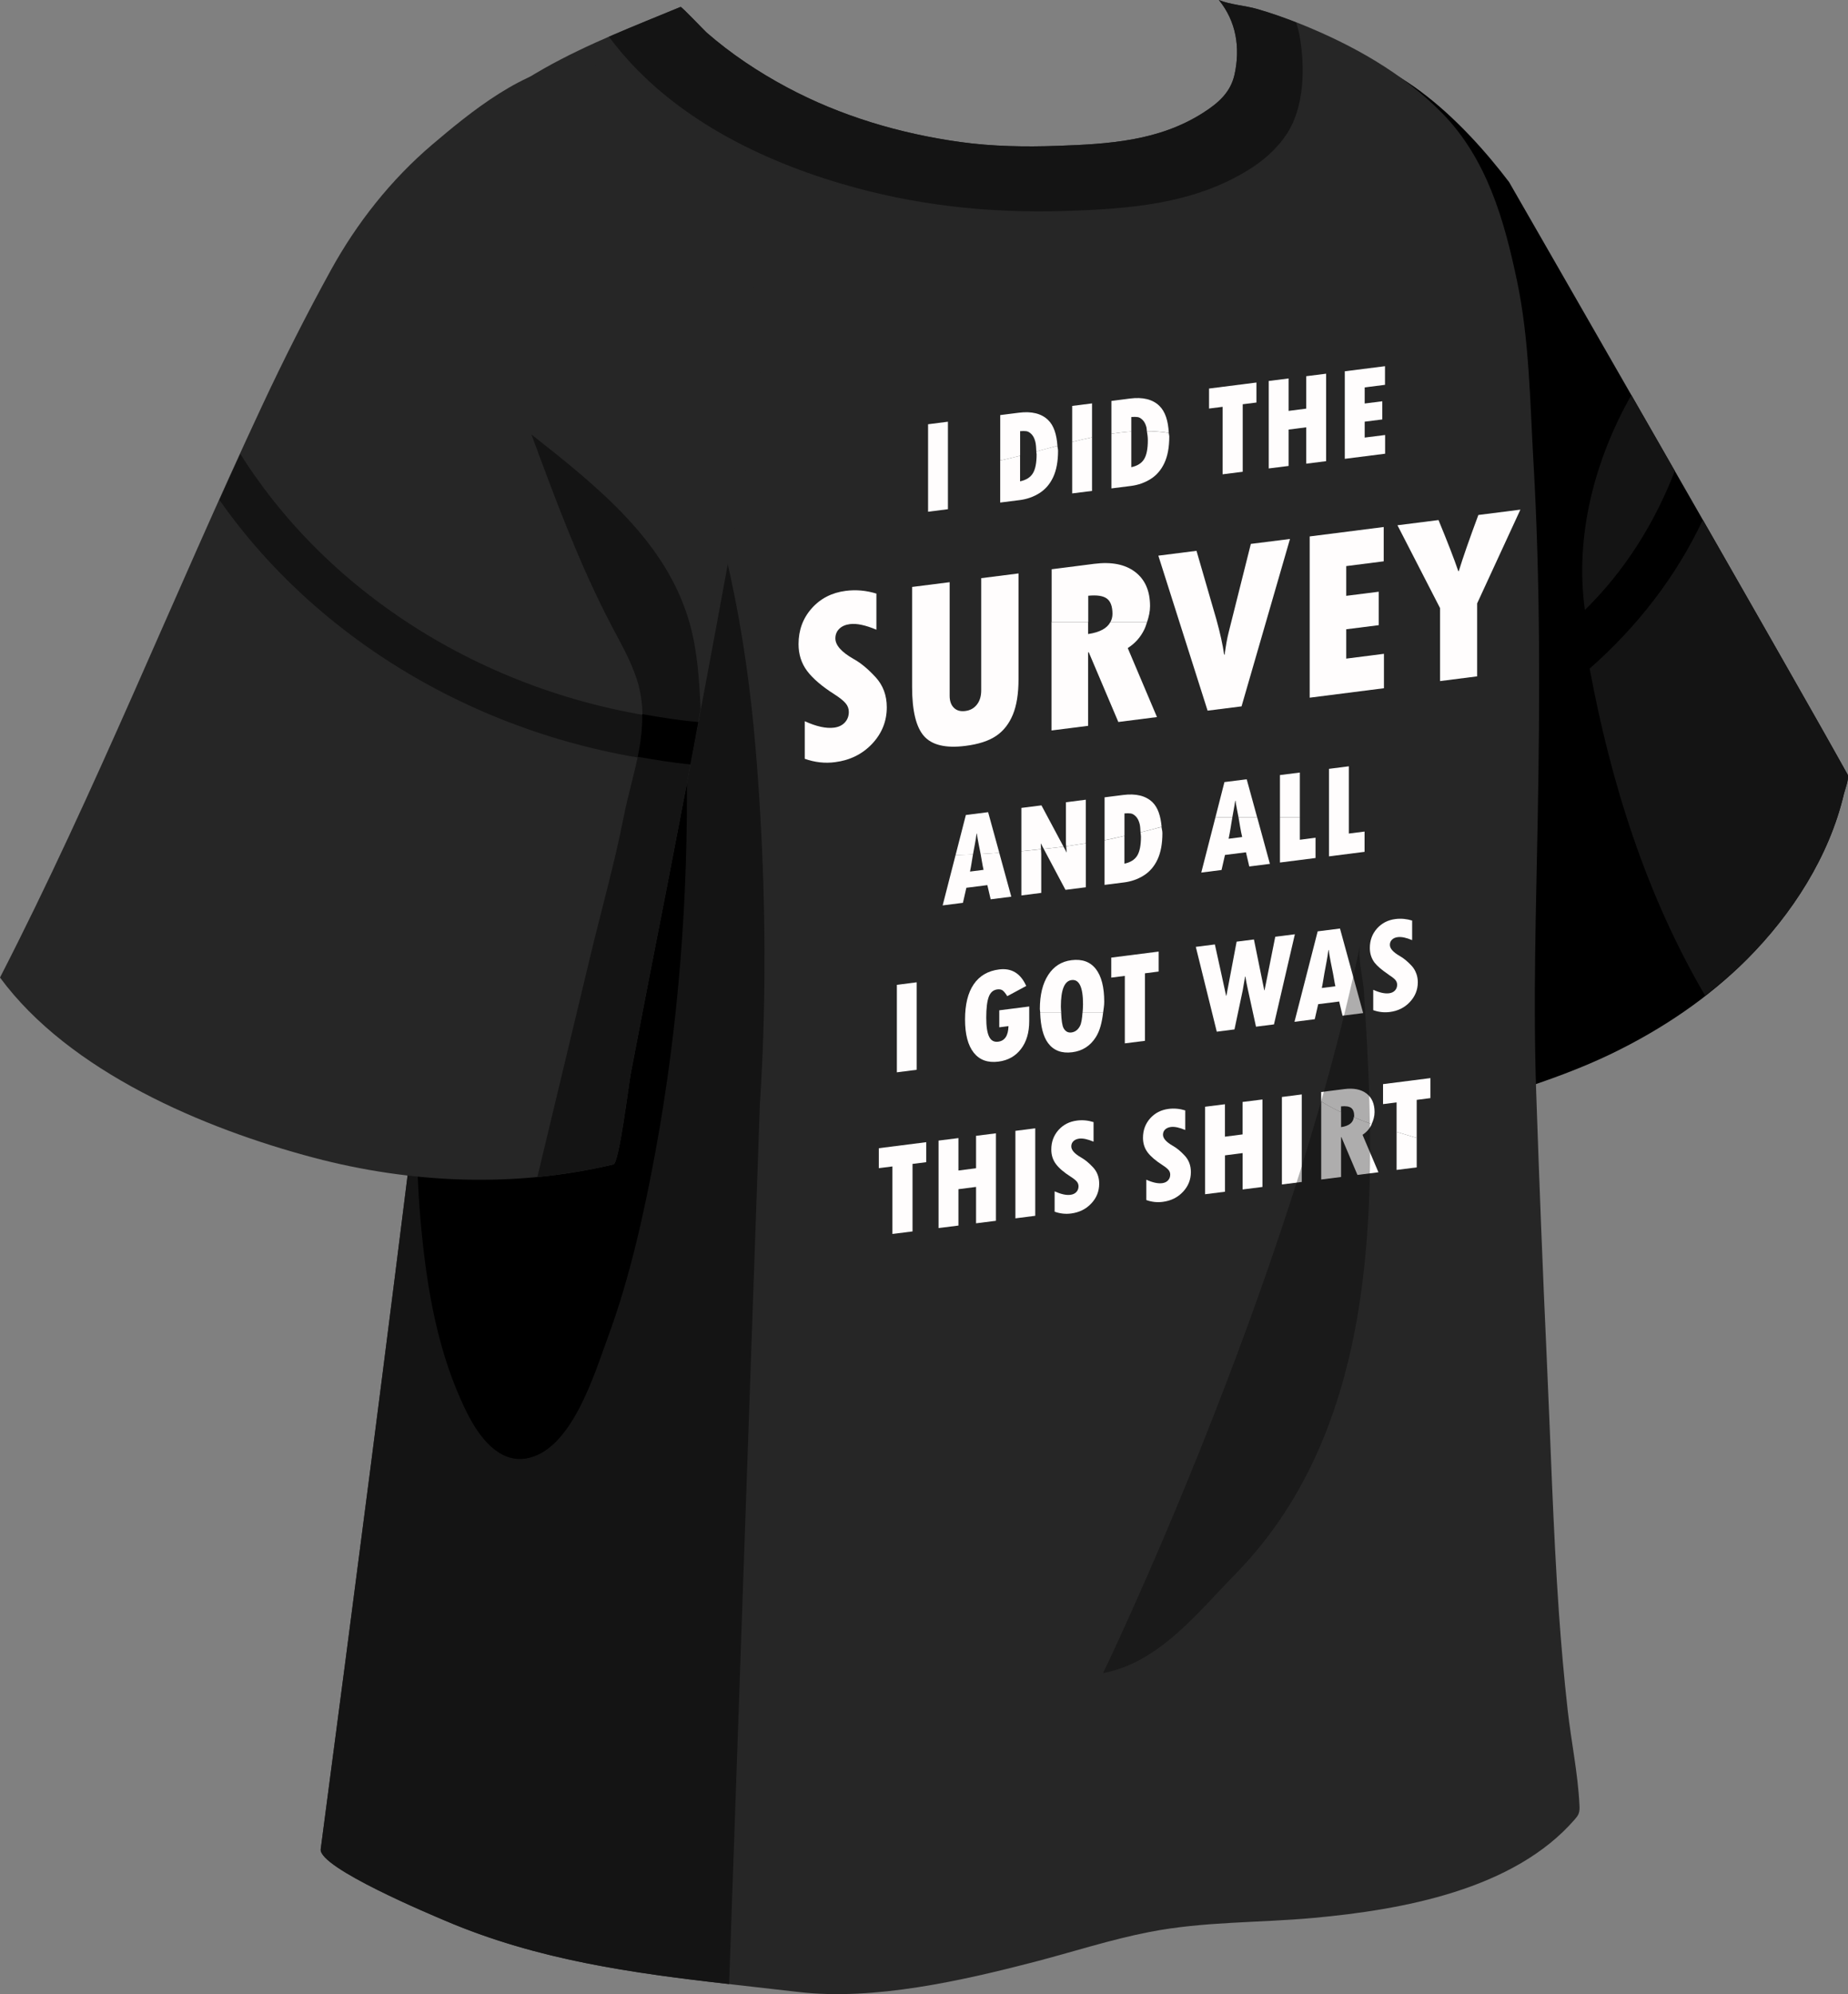 <?xml version="1.0" encoding="UTF-8" standalone="no"?>
<svg xmlns="http://www.w3.org/2000/svg" viewBox="-29.558 -85.92 47.305 51.036" width="100%" height="100%">
<rect x="-29.558" y="-85.92" width="47.305" height="51.036" fill="#808080" stroke="none"/>
<g><path d="M1.12-73.437c-0.481-1.773-0.861-3.573-0.904-5.377c-0.043-1.818,0.52-3.727,1.871-4.944c0.495-0.446,1.104-0.795,1.768-0.854c2.089-0.188,4.07,1.842,5.216,3.351c0,0,7.312,12.715,8.665,15.163c0.048,0.086-0.073,0.407-0.093,0.492c-0.376,1.607-1.328,3.079-2.481,4.236c-0.996,1-2.184,1.794-3.451,2.409c-0.812,0.394-1.653,0.692-2.509,0.973C8.3-57.691,7.147-57.61,6.197-57.604c-1.324-3.993-2.774-7.969-3.954-12.006C1.876-70.865,1.471-72.144,1.12-73.437z"></path><path style="fill:#141414;" d="M12.201-75.809c-0.942,1.659-1.452,3.619-1.189,5.5c1.026-1.005,1.786-2.226,2.302-3.557C12.938-74.525,12.563-75.178,12.201-75.809z"></path><path style="fill:#141414;" d="M15.162-61.37c1.153-1.157,2.105-2.629,2.481-4.236c0.02-0.085,0.141-0.406,0.093-0.492c-0.549-0.993-2.08-3.678-3.705-6.517c-0.688,1.46-1.676,2.731-2.897,3.806c0.546,2.939,1.45,5.801,2.956,8.371C14.464-60.729,14.827-61.034,15.162-61.37z"></path></g><!---0025-00890003900058--><g><path style="fill:#262626;" d="M10.036-51.149c-0.105-2.276-0.193-4.553-0.271-6.831c-0.08-2.36-0.003-4.657,0.04-7.016c0.056-3.034,0.065-6.054-0.109-9.087c-0.087-1.514-0.105-3.137-0.417-4.628c-0.329-1.571-0.774-3.141-1.917-4.31c-1.006-1.028-2.296-1.748-3.62-2.282c-0.364-0.147-0.736-0.276-1.114-0.385c-0.313-0.091-0.691-0.11-0.986-0.232c0.446,0.547,0.552,1.222,0.402,1.904c-0.101,0.46-0.412,0.731-0.804,0.982c-1.133,0.724-2.416,0.8-3.724,0.847c-0.831,0.03-1.667,0.016-2.492-0.098c-1.545-0.215-3.06-0.663-4.438-1.4c-0.733-0.392-1.432-0.857-2.059-1.404c-0.045-0.039-0.639-0.664-0.664-0.654c-2.236,0.926-4.999,1.9-6.262,4.133c-0.821,1.45-0.663,3.156-0.643,4.766c0.025,1.975,0.133,3.948,0.248,5.92c0.252,4.318,0.475,8.555-0.055,12.859c-0.8,6.494-1.644,12.983-2.5,19.47c-0.063,0.476,2.888,1.704,3.195,1.835c2.915,1.243,5.951,1.459,9.043,1.822c1.916,0.224,4.178-0.29,6.022-0.768c0.986-0.256,1.958-0.575,2.958-0.769c1.389-0.271,2.791-0.231,4.193-0.359c2.271-0.207,5.129-0.72,6.69-2.521c0.039-0.045,0.079-0.092,0.1-0.148c0.027-0.069,0.025-0.146,0.021-0.22c-0.04-0.815-0.21-1.617-0.301-2.425c-0.094-0.835-0.167-1.672-0.226-2.51C10.196-46.82,10.136-48.986,10.036-51.149z"></path><path style="fill:#141414;" d="M-10.108-57.632c0.198-3.005,0.143-6.132-0.108-9.13c-0.247-2.948-0.812-5.899-1.95-8.64c-0.897-2.16-2.086-5.275-4.659-5.806c-0.64-0.132-1.285-0.011-1.873,0.264c-0.471,1.292-0.36,2.73-0.343,4.101c0.025,1.975,0.133,3.948,0.248,5.92c0.252,4.318,0.475,8.555-0.055,12.859c-0.8,6.494-1.644,12.983-2.5,19.47c-0.063,0.476,2.888,1.704,3.195,1.835c2.352,1.003,4.783,1.336,7.259,1.619L-10.108-57.632z"></path><path d="M-16.099-48.591c1.174-0.186,1.758-2.175,2.111-3.13c0.546-1.479,0.919-3.156,1.204-4.702c0.598-3.244,0.846-6.53,0.806-9.83c-0.013-1.038-0.083-2.07-0.123-3.106c-0.025-0.661-0.107-1.843-0.478-2.751c-0.294-0.72-0.771-1.268-1.545-1.249c-0.577,0.014-1.057,0.445-1.413,0.901c-1.533,1.964-2.05,4.82-2.49,7.212c-0.209,1.138-0.392,2.281-0.539,3.429c-0.044,1.248-0.129,2.497-0.284,3.753c-0.01,0.082-0.021,0.164-0.031,0.245c-0.025,1.061-0.003,2.124,0.093,3.188c0.152,1.68,0.435,3.383,1.202,4.904C-17.302-49.168-16.806-48.479-16.099-48.591z"></path><path style="fill:#141414;" d="M3.621-85.345c-0.326-0.127-0.656-0.246-0.992-0.343c-0.313-0.091-0.692-0.11-0.986-0.232c0.445,0.547,0.552,1.222,0.402,1.904c-0.101,0.46-0.412,0.731-0.804,0.982c-1.133,0.724-2.416,0.8-3.724,0.847c-0.831,0.03-1.667,0.016-2.492-0.098c-1.545-0.215-3.06-0.663-4.438-1.4c-0.733-0.392-1.432-0.857-2.059-1.404c-0.045-0.039-0.638-0.664-0.664-0.654c-0.587,0.243-1.211,0.492-1.834,0.763c1.413,1.907,3.642,3.079,5.935,3.758c1.892,0.56,3.791,0.763,5.756,0.701c1.626-0.052,3.283-0.174,4.702-1.065c0.36-0.226,0.685-0.51,0.928-0.861c0.493-0.712,0.503-1.767,0.352-2.591C3.682-85.141,3.651-85.243,3.621-85.345z"></path><g><path style="fill:#FFFDFD;" d="M-5.801-75.062l0.508-0.065v2.239l-0.508,0.065V-75.062z"></path><path style="fill:#FFFDFD;" d="M-3.023-74.291c0,0.22-0.032,0.381-0.096,0.485s-0.173,0.172-0.327,0.205v-0.655c-0.173,0.045-0.342,0.085-0.509,0.121v1.077l0.499-0.063c0.184-0.023,0.351-0.082,0.502-0.176c0.151-0.095,0.27-0.23,0.354-0.409c0.084-0.179,0.126-0.404,0.126-0.677c0-0.049-0.014-0.082-0.018-0.128c-0.182,0.049-0.362,0.098-0.54,0.146C-3.03-74.338-3.023-74.321-3.023-74.291z"></path><path style="fill:#FFFDFD;" d="M-3.479-75.357l-0.475,0.06v1.162c0.167-0.036,0.336-0.076,0.509-0.121v-0.629c0.065-0.005,0.118-0.005,0.16,0.001c0.042,0.006,0.085,0.03,0.129,0.074c0.044,0.043,0.078,0.108,0.1,0.195c0.017,0.067,0.022,0.158,0.026,0.25c0.178-0.049,0.358-0.098,0.54-0.146c-0.02-0.287-0.091-0.518-0.239-0.66C-2.9-75.337-3.15-75.399-3.479-75.357z"></path><path style="fill:#FFFDFD;" d="M-2.112-73.292l0.508-0.064v-1.371c-0.17,0.036-0.339,0.075-0.508,0.118V-73.292z"></path><path style="fill:#FFFDFD;" d="M-2.112-75.531v0.922c0.169-0.042,0.338-0.082,0.508-0.118v-0.869L-2.112-75.531z"></path><path style="fill:#FFFDFD;" d="M-0.599-75.247c0.065-0.005,0.118-0.005,0.16,0.001c0.042,0.005,0.085,0.03,0.129,0.073c0.044,0.043,0.078,0.108,0.1,0.195c0.006,0.025,0.005,0.064,0.01,0.092c0.189,0.003,0.377,0.015,0.561,0.045c-0.016-0.306-0.09-0.546-0.244-0.694c-0.171-0.165-0.421-0.227-0.75-0.185l-0.475,0.061v0.841c0.17-0.026,0.34-0.046,0.509-0.058V-75.247z"></path><path style="fill:#FFFDFD;" d="M-0.2-74.885c0.011,0.071,0.024,0.14,0.024,0.233c0,0.22-0.032,0.381-0.096,0.484c-0.063,0.104-0.173,0.172-0.327,0.205v-0.913c-0.169,0.012-0.339,0.032-0.509,0.058v1.398l0.499-0.063c0.184-0.023,0.351-0.082,0.502-0.176c0.151-0.094,0.27-0.23,0.354-0.409s0.126-0.404,0.126-0.677c0-0.036-0.011-0.06-0.013-0.094C0.177-74.87-0.011-74.882-0.2-74.885z"></path><path style="fill:#FFFDFD;" d="M1.391-75.976v0.512l0.347-0.044v1.285C1.826-74.153,1.915-74.085,2-74c-0.085-0.085-0.174-0.153-0.262-0.223v0.442l0.515-0.065v-1.728l0.351-0.044v-0.512L1.391-75.976z"></path><path style="fill:#FFFDFD;" d="M2.919-76.17l0.509-0.064v0.83l0.451-0.058v-0.83l0.509-0.064v2.239l-0.509,0.064v-0.931l-0.451,0.058v0.931l-0.509,0.064V-76.17z"></path><path style="fill:#FFFDFD;" d="M4.867-76.418l1.028-0.13v0.477l-0.52,0.066v0.412l0.451-0.057v0.465l-0.451,0.057v0.407l0.523-0.066v0.479l-1.032,0.131V-76.418z"></path><path style="fill:#FFFDFD;" d="M-8.958-66.5v-0.962c0.297,0.136,0.546,0.19,0.748,0.165c0.118-0.015,0.21-0.059,0.278-0.132c0.068-0.074,0.102-0.164,0.102-0.271c0-0.082-0.027-0.156-0.082-0.221s-0.149-0.141-0.283-0.227c-0.324-0.206-0.558-0.407-0.704-0.602c-0.145-0.195-0.218-0.423-0.218-0.685c0-0.356,0.112-0.662,0.337-0.915c0.224-0.253,0.515-0.402,0.871-0.448c0.264-0.034,0.526-0.01,0.785,0.07v0.924c-0.278-0.117-0.503-0.165-0.677-0.143c-0.115,0.015-0.207,0.054-0.273,0.12c-0.067,0.065-0.1,0.147-0.1,0.246c0,0.174,0.155,0.349,0.466,0.526c0.186,0.103,0.374,0.26,0.564,0.467c0.19,0.207,0.286,0.464,0.286,0.77c0,0.356-0.125,0.667-0.374,0.933c-0.25,0.265-0.566,0.422-0.949,0.471C-8.441-66.379-8.701-66.409-8.958-66.5z"></path><path style="fill:#FFFDFD;" d="M-6.21-70.898l0.961-0.122v2.906c0,0.136,0.037,0.239,0.109,0.309c0.072,0.071,0.169,0.098,0.291,0.082c0.125-0.016,0.225-0.07,0.298-0.165c0.073-0.093,0.11-0.214,0.11-0.363v-2.872l0.955-0.121v2.708c0,0.369-0.048,0.671-0.145,0.906c-0.097,0.234-0.239,0.417-0.428,0.544c-0.188,0.128-0.452,0.214-0.79,0.256c-0.499,0.063-0.85-0.02-1.055-0.249c-0.204-0.23-0.306-0.649-0.306-1.257V-70.898z"></path><path style="fill:#FFFDFD;" d="M-0.266-69.81c0.031-0.063,0.049-0.127,0.07-0.19c-0.304,0-0.62,0-0.938,0c-0.083,0.159-0.27,0.263-0.57,0.307V-70c-0.338,0-0.658,0-0.937,0v2.775l0.937-0.119v-1.88l0.016-0.002l0.757,1.784l0.989-0.126l-0.748-1.766C-0.503-69.453-0.362-69.611-0.266-69.81z"></path><path style="fill:#FFFDFD;" d="M-1.703-70.673c0.223-0.022,0.382,0.001,0.478,0.072c0.096,0.07,0.144,0.202,0.144,0.393c0,0.079-0.02,0.147-0.052,0.208c0.318,0,0.633,0,0.938,0c0.045-0.136,0.076-0.271,0.076-0.407c0-0.39-0.128-0.682-0.383-0.876c-0.255-0.194-0.604-0.263-1.045-0.207l-1.091,0.139V-70c0.278,0,0.598,0,0.937,0V-70.673z"></path><path style="fill:#FFFDFD;" d="M2.461-72l-0.569,2.268c-0.038,0.148-0.071,0.337-0.102,0.566l-0.012,0.001c-0.036-0.25-0.102-0.551-0.198-0.898l-0.51-1.76l-0.977,0.124L0.633-70C0.764-70,0.89-70,1-70c-0.11,0-0.236,0-0.367,0l0.721,2.268l0.869-0.11l1.24-4.284L2.461-72z"></path><path style="fill:#FFFDFD;" d="M3.967-72.191l1.895-0.241v0.878l-0.959,0.122v0.761l0.832-0.105v0.856l-0.832,0.105v0.751l0.965-0.123v0.881l-1.901,0.242V-72.191z"></path><path style="fill:#FFFDFD;" d="M6.214-72.477l1.051-0.133c0.233,0.564,0.402,1,0.507,1.309l0.012-0.002c0.105-0.343,0.272-0.822,0.501-1.437l1.076-0.137l-1.107,2.4v1.867l-0.949,0.121v-1.867L6.214-72.477z"></path><path style="fill:#FFFDFD;" d="M-4.559-64.585l0.007-0.001c0.021,0.167,0.063,0.348,0.096,0.523c0.159-0.008,0.318-0.02,0.478-0.031l-0.286-1.04l-0.57,0.072l-0.263,1.025c0.148-0.005,0.297-0.008,0.445-0.015C-4.62-64.23-4.581-64.413-4.559-64.585z"></path><path style="fill:#FFFDFD;" d="M-4.456-64.064c0.026,0.136,0.042,0.265,0.075,0.406l-0.347,0.044c0.033-0.151,0.05-0.292,0.076-0.439c-0.148,0.007-0.297,0.01-0.445,0.015l-0.331,1.29l0.519-0.066l0.088-0.385l0.537-0.068l0.085,0.363l0.528-0.067l-0.308-1.123C-4.137-64.084-4.297-64.072-4.456-64.064z"></path><path style="fill:#FFFDFD;" d="M-2.899-65.308l-0.514,0.065v1.108c0.167-0.015,0.335-0.035,0.503-0.053l-0.007-0.15l0.076,0.143c0.169-0.018,0.338-0.033,0.507-0.056L-2.899-65.308z"></path><path style="fill:#FFFDFD;" d="M-3.413-63.003l0.509-0.065v-0.993l-0.006-0.126c-0.167,0.018-0.335,0.039-0.503,0.053V-63.003z"></path><path style="fill:#FFFDFD;" d="M-1.764-65.453l-0.509,0.065v1.05l0.006,0.077c0.168-0.023,0.335-0.053,0.503-0.079V-65.453z"></path><path style="fill:#FFFDFD;" d="M-2.266-64.261l0.013,0.162l-0.081-0.151c-0.169,0.022-0.338,0.037-0.507,0.056l0.557,1.048l0.521-0.066v-1.127C-1.931-64.314-2.099-64.284-2.266-64.261z"></path><path style="fill:#FFFDFD;" d="M-0.363-64.617c0.003,0.039,0.011,0.066,0.011,0.111c0,0.22-0.032,0.381-0.096,0.485c-0.064,0.104-0.173,0.172-0.327,0.205v-0.709c-0.17,0.036-0.339,0.079-0.509,0.11v1.142l0.499-0.063c0.184-0.023,0.351-0.082,0.502-0.176c0.151-0.094,0.27-0.23,0.354-0.409c0.084-0.179,0.126-0.404,0.126-0.677c0-0.061-0.017-0.103-0.022-0.158C-0.003-64.709-0.183-64.661-0.363-64.617z"></path><path style="fill:#FFFDFD;" d="M-0.774-65.102c0.065-0.005,0.118-0.005,0.16,0.001c0.042,0.005,0.085,0.03,0.129,0.074c0.044,0.043,0.078,0.108,0.1,0.195c0.015,0.057,0.017,0.138,0.022,0.214c0.18-0.043,0.36-0.092,0.54-0.141c-0.024-0.271-0.093-0.493-0.235-0.63c-0.171-0.165-0.421-0.227-0.75-0.185l-0.475,0.06v1.097c0.17-0.031,0.339-0.074,0.509-0.11V-65.102z"></path><path style="fill:#FFFDFD;" d="M2.061-65.426l0.007-0.001C2.085-65.291,2.121-65.142,2.146-65c0.159,0,0.318,0,0.477,0l-0.268-0.976l-0.57,0.072L1.554-65c0.144,0,0.288,0,0.433,0C2.01-65.142,2.043-65.288,2.061-65.426z"></path><path style="fill:#FFFDFD;" d="M2.146-65c0.03,0.167,0.051,0.327,0.093,0.502l-0.347,0.044C1.932-64.641,1.956-64.819,1.987-65c-0.144,0-0.288,0-0.433,0l-0.362,1.412l0.519-0.066l0.088-0.385l0.537-0.068l0.085,0.363l0.528-0.067L2.624-65C2.465-65,2.305-65,2.146-65z"></path><path style="fill:#FFFDFD;" d="M3.715-66.148l-0.509,0.064V-65c0.17,0,0.339,0,0.509,0V-66.148z"></path><path style="fill:#FFFDFD;" d="M3.715-64.428V-65c-0.17,0-0.339,0-0.509,0v1.155l0.911-0.116v-0.519L3.715-64.428z"></path><path style="fill:#FFFDFD;" d="M4.461-66.243l0.508-0.065v1.721l0.403-0.051v0.519l-0.911,0.116V-66.243z"></path><path style="fill:#FFFDFD;" d="M-6.6-60.715l0.508-0.065v2.239L-6.6-58.476V-60.715z"></path><path style="fill:#FFFDFD;" d="M-3.212-60.161v0.376c0,0.291-0.07,0.529-0.211,0.712C-3.563-58.889-3.755-58.781-4-58.75c-0.273,0.035-0.483-0.041-0.632-0.228c-0.148-0.187-0.223-0.469-0.223-0.85c0-0.384,0.074-0.684,0.222-0.901c0.148-0.217,0.365-0.344,0.65-0.38c0.319-0.041,0.551,0.101,0.694,0.423l-0.485,0.261c-0.04-0.066-0.078-0.113-0.112-0.142c-0.035-0.028-0.083-0.039-0.143-0.031c-0.103,0.013-0.176,0.076-0.219,0.19c-0.042,0.113-0.064,0.29-0.064,0.532c0,0.225,0.024,0.387,0.073,0.486c0.048,0.101,0.126,0.144,0.232,0.13c0.17-0.021,0.258-0.155,0.264-0.398l-0.236,0.03v-0.435L-3.212-60.161z"></path><path style="fill:#FFFDFD;" d="M-1.848-60c-0.011,0.147-0.029,0.269-0.064,0.337c-0.051,0.099-0.124,0.154-0.219,0.167c-0.088,0.011-0.156-0.026-0.203-0.113c-0.035-0.067-0.053-0.209-0.061-0.39c-0.143,0-0.318,0-0.537,0c0.012,0.338,0.075,0.605,0.203,0.776c0.142,0.189,0.348,0.268,0.619,0.233c0.261-0.033,0.463-0.163,0.604-0.388C-1.402-59.542-1.35-59.758-1.321-60C-1.541-60-1.702-60-1.848-60z"></path><path style="fill:#FFFDFD;" d="M-2.402-60.157c0-0.431,0.091-0.657,0.275-0.68c0.194-0.025,0.292,0.182,0.292,0.618c0,0.086-0.007,0.15-0.012,0.219c0.145,0,0.306,0,0.526,0c0.011-0.092,0.029-0.177,0.029-0.281c0-0.376-0.072-0.656-0.215-0.84c-0.144-0.184-0.351-0.259-0.623-0.225c-0.255,0.032-0.454,0.158-0.596,0.378c-0.143,0.22-0.214,0.511-0.214,0.872c0,0.036,0.009,0.06,0.01,0.095c0.219,0,0.394,0,0.537,0C-2.396-60.053-2.402-60.094-2.402-60.157z"></path><polygon style="fill:#FFFDFD;" points="-1.112,-61.412 -1.112,-60.9 -0.765,-60.944 -0.765,-59.217 -0.25,-59.282 -0.25,-61.01 0.101,-61.055 0.101,-61.566 "></polygon><path style="fill:#FFFDFD;" d="M1.54-61.749l-0.488,0.062L1.222-61c0.16,0,0.317,0,0.483,0L1.54-61.749z"></path><path style="fill:#FFFDFD;" d="M2.897-61l-0.085,0.424l-0.007,0.001L2.718-61c-0.263,0-0.52,0-0.776,0l-0.107,0.564l-0.007,0.001L1.705-61c-0.166,0-0.323,0-0.483,0l0.367,1.484l0.453-0.058l0.211-0.999c0.012-0.059,0.032-0.178,0.061-0.354l0.007-0.001c0.016,0.1,0.035,0.203,0.059,0.309l0.213,0.975l0.46-0.058L3.354-61C3.201-61,3.049-61,2.897-61z"></path><path style="fill:#FFFDFD;" d="M2.54-61.876L2.097-61.82L1.942-61c0.256,0,0.513,0,0.776,0L2.54-61.876z"></path><path style="fill:#FFFDFD;" d="M3.588-62.009l-0.502,0.063L2.897-61c0.152,0,0.304,0,0.457,0L3.588-62.009z"></path><path style="fill:#FFFDFD;" d="M4.447-61.607l0.007,0C4.479-61.414,4.525-61.205,4.566-61c0.167,0,0.33,0,0.494,0l-0.317-1.156l-0.571,0.072L3.894-61c0.15,0,0.299,0,0.448,0C4.379-61.204,4.422-61.41,4.447-61.607z"></path><path style="fill:#FFFDFD;" d="M4.566-61c0.022,0.109,0.033,0.209,0.059,0.322l-0.347,0.044C4.305-60.759,4.319-60.877,4.342-61c-0.148,0-0.298,0-0.448,0l-0.316,1.231l0.519-0.066l0.088-0.385l0.537-0.068l0.086,0.363l0.528-0.067L5.06-61C4.896-61,4.733-61,4.566-61z"></path><path style="fill:#FFFDFD;" d="M6.579-61.2c-0.104-0.112-0.206-0.197-0.306-0.253c-0.169-0.097-0.253-0.191-0.253-0.285c0-0.054,0.018-0.098,0.055-0.134c0.036-0.035,0.086-0.057,0.148-0.064c0.094-0.012,0.216,0.013,0.367,0.077v-0.501c-0.141-0.043-0.283-0.057-0.426-0.039c-0.194,0.024-0.352,0.106-0.474,0.243c-0.122,0.138-0.183,0.303-0.183,0.497c0,0.142,0.04,0.266,0.118,0.372C5.696-61.195,5.81-61.099,5.955-61c0.258,0,0.504,0,0.742,0C6.671-61.074,6.633-61.141,6.579-61.2z"></path><path style="fill:#FFFDFD;" d="M5.955-61c0.019,0.013,0.032,0.026,0.053,0.039c0.073,0.047,0.124,0.088,0.154,0.123c0.029,0.036,0.044,0.076,0.044,0.121c0,0.058-0.019,0.107-0.055,0.146c-0.037,0.04-0.087,0.064-0.151,0.072c-0.109,0.014-0.245-0.016-0.406-0.089v0.521c0.14,0.05,0.281,0.065,0.423,0.047c0.208-0.026,0.38-0.111,0.515-0.256c0.135-0.144,0.203-0.312,0.203-0.506c0-0.079-0.013-0.151-0.037-0.218C6.459-61,6.213-61,5.955-61z"></path><path style="fill:#FFFDFD;" d="M-7.061-56.534l1.213-0.154v0.512l-0.351,0.044v1.728l-0.515,0.065v-1.728l-0.348,0.044V-56.534z"></path><path style="fill:#FFFDFD;" d="M-5.533-56.729l0.509-0.064v0.83l0.451-0.058v-0.83l0.509-0.064v2.239l-0.509,0.064v-0.931l-0.451,0.058v0.931l-0.509,0.064V-56.729z"></path><path style="fill:#FFFDFD;" d="M-3.566-56.978l0.508-0.065v2.239l-0.508,0.065V-56.978z"></path><path style="fill:#FFFDFD;" d="M-2.562-54.909v-0.521c0.162,0.073,0.296,0.103,0.406,0.089c0.063-0.008,0.114-0.032,0.151-0.072c0.037-0.04,0.055-0.089,0.055-0.146c0-0.045-0.015-0.085-0.044-0.121c-0.03-0.035-0.081-0.077-0.154-0.123c-0.176-0.112-0.303-0.221-0.381-0.326c-0.079-0.106-0.118-0.23-0.118-0.372c0-0.193,0.061-0.359,0.183-0.497c0.122-0.137,0.279-0.218,0.473-0.243c0.143-0.019,0.285-0.005,0.426,0.039v0.501c-0.151-0.064-0.273-0.089-0.367-0.078c-0.062,0.008-0.112,0.03-0.148,0.065c-0.037,0.036-0.055,0.08-0.055,0.134c0,0.094,0.084,0.188,0.253,0.285c0.101,0.057,0.203,0.142,0.306,0.253c0.104,0.113,0.155,0.252,0.155,0.417c0,0.193-0.067,0.362-0.203,0.506c-0.135,0.144-0.307,0.229-0.515,0.256C-2.281-54.844-2.422-54.859-2.562-54.909z"></path><path style="fill:#FFFDFD;" d="M-0.215-55.207v-0.521c0.161,0.073,0.296,0.103,0.406,0.089c0.064-0.008,0.114-0.032,0.151-0.072c0.037-0.04,0.055-0.089,0.055-0.147c0-0.045-0.014-0.085-0.044-0.12S0.272-56.055,0.2-56.101c-0.176-0.113-0.303-0.222-0.382-0.327c-0.079-0.106-0.118-0.23-0.118-0.372c0-0.193,0.061-0.359,0.183-0.497c0.122-0.137,0.279-0.218,0.473-0.243c0.143-0.018,0.285-0.005,0.426,0.039V-57c-0.15-0.063-0.273-0.089-0.367-0.077c-0.062,0.008-0.112,0.03-0.148,0.064c-0.037,0.036-0.055,0.081-0.055,0.134c0,0.094,0.084,0.188,0.253,0.285c0.101,0.056,0.203,0.141,0.306,0.253c0.104,0.113,0.155,0.253,0.155,0.418c0,0.193-0.067,0.362-0.203,0.506c-0.135,0.144-0.307,0.229-0.515,0.256C0.066-55.142-0.075-55.157-0.215-55.207z"></path><path style="fill:#FFFDFD;" d="M1.29-57.595l0.508-0.064v0.83l0.451-0.058v-0.83l0.509-0.064v2.239L2.25-55.478v-0.931l-0.451,0.058v0.931L1.29-55.356V-57.595z"></path><polygon style="fill:#FFFDFD;" points="3.256,-55.606 3.765,-55.67 3.765,-57.91 3.256,-57.845 "></polygon><path style="fill:#FFFDFD;" d="M5.55-57.136c0.003-0.005,0.001-0.011,0.004-0.016c-0.157-0.054-0.307-0.115-0.458-0.175c-0.014,0.135-0.116,0.223-0.325,0.254v-0.384c-0.179-0.081-0.345-0.176-0.509-0.273v1.997l0.509-0.064v-1.02l0.008-0.001l0.411,0.968l0.537-0.068L5.32-56.877C5.42-56.942,5.498-57.028,5.55-57.136z"></path><path style="fill:#FFFDFD;" d="M4.77-57.604c0.121-0.013,0.207,0.001,0.259,0.039c0.052,0.039,0.078,0.109,0.078,0.213c0,0.011-0.011,0.016-0.012,0.026c0.151,0.06,0.301,0.121,0.458,0.175c0.048-0.102,0.075-0.206,0.075-0.309c0-0.211-0.069-0.369-0.208-0.475c-0.139-0.105-0.328-0.143-0.567-0.112l-0.592,0.075v0.243c0.164,0.097,0.329,0.192,0.509,0.273V-57.604z"></path><path style="fill:#FFFDFD;" d="M6.707-57.771l0.351-0.045v-0.512l-1.213,0.154v0.512l0.347-0.044v0.755c0.172,0.051,0.342,0.104,0.515,0.154V-57.771z"></path><path style="fill:#FFFDFD;" d="M6.192-56.951v0.973l0.515-0.065v-0.754C6.534-56.847,6.364-56.9,6.192-56.951z"></path></g><path style="fill-opacity:0.32;" d="M-1.321-43.101c0,0,4.742-9.81,6.582-18.647c-0.072,0.344,0.071,0.854,0.094,1.202c0.328,5.056,0.507,11.048-3.306,14.929C1.094-44.643,0.107-43.367-1.321-43.101z"></path></g><!---0033-00880002600035--><g><path style="fill:#262626;" d="M-10.484-79.822c-0.126-0.584-0.284-1.166-0.539-1.707c-0.44-0.937-1.17-1.735-2.064-2.257c-0.523-0.306-1.119-0.521-1.724-0.486c-1.31,0.075-2.722,1.235-3.686,2.055c-1.053,0.897-1.923,1.998-2.59,3.208c-0.624,1.134-1.208,2.289-1.756,3.461c-2.279,4.87-4.254,9.855-6.715,14.646c1.776,2.412,5.214,3.865,8.028,4.61c2.499,0.662,5.161,0.773,7.675,0.173c0.146-0.035,0.394-2.069,0.44-2.307c0.15-0.77,0.292-1.542,0.444-2.312c0.327-1.661,0.65-3.323,0.967-4.986c0.456-2.393,0.902-4.788,1.336-7.185c0.203-1.117,0.531-2.286,0.568-3.415C-10.059-77.496-10.269-78.675-10.484-79.822z"></path><path style="fill:#141414;" d="M-11.627-67.848c-0.035-0.7-0.081-1.405-0.266-2.082c-0.577-2.109-2.344-3.517-4.061-4.87c0.618,1.674,1.239,3.354,2.071,4.933c0.272,0.516,0.57,1.029,0.698,1.598c0.247,1.097-0.198,2.187-0.405,3.242c-0.236,1.204-0.574,2.396-0.86,3.589c-0.451,1.88-0.901,3.76-1.352,5.639c0.655-0.063,1.306-0.169,1.947-0.322c0.146-0.035,0.394-2.069,0.44-2.307c0.15-0.77,0.292-1.542,0.444-2.312c0.327-1.661,0.65-3.323,0.967-4.986c0.129-0.678,0.251-1.358,0.379-2.037C-11.625-67.79-11.625-67.819-11.627-67.848z"></path><path style="fill:#141414;" d="M-23.407-74.304c-0.179,0.393-0.358,0.786-0.535,1.179c2.657,3.79,7.137,6.326,12.057,6.767c0.069-0.361,0.134-0.724,0.202-1.085C-16.56-67.847-20.979-70.445-23.407-74.304z"></path><path d="M-13.118-67.643c0.006,0.366-0.041,0.73-0.116,1.092c0.447,0.076,0.893,0.153,1.349,0.194c0.019-0.101,0.038-0.203,0.057-0.304c0.048-0.26,0.097-0.521,0.145-0.781C-12.168-67.482-12.644-67.56-13.118-67.643z"></path></g></svg>
